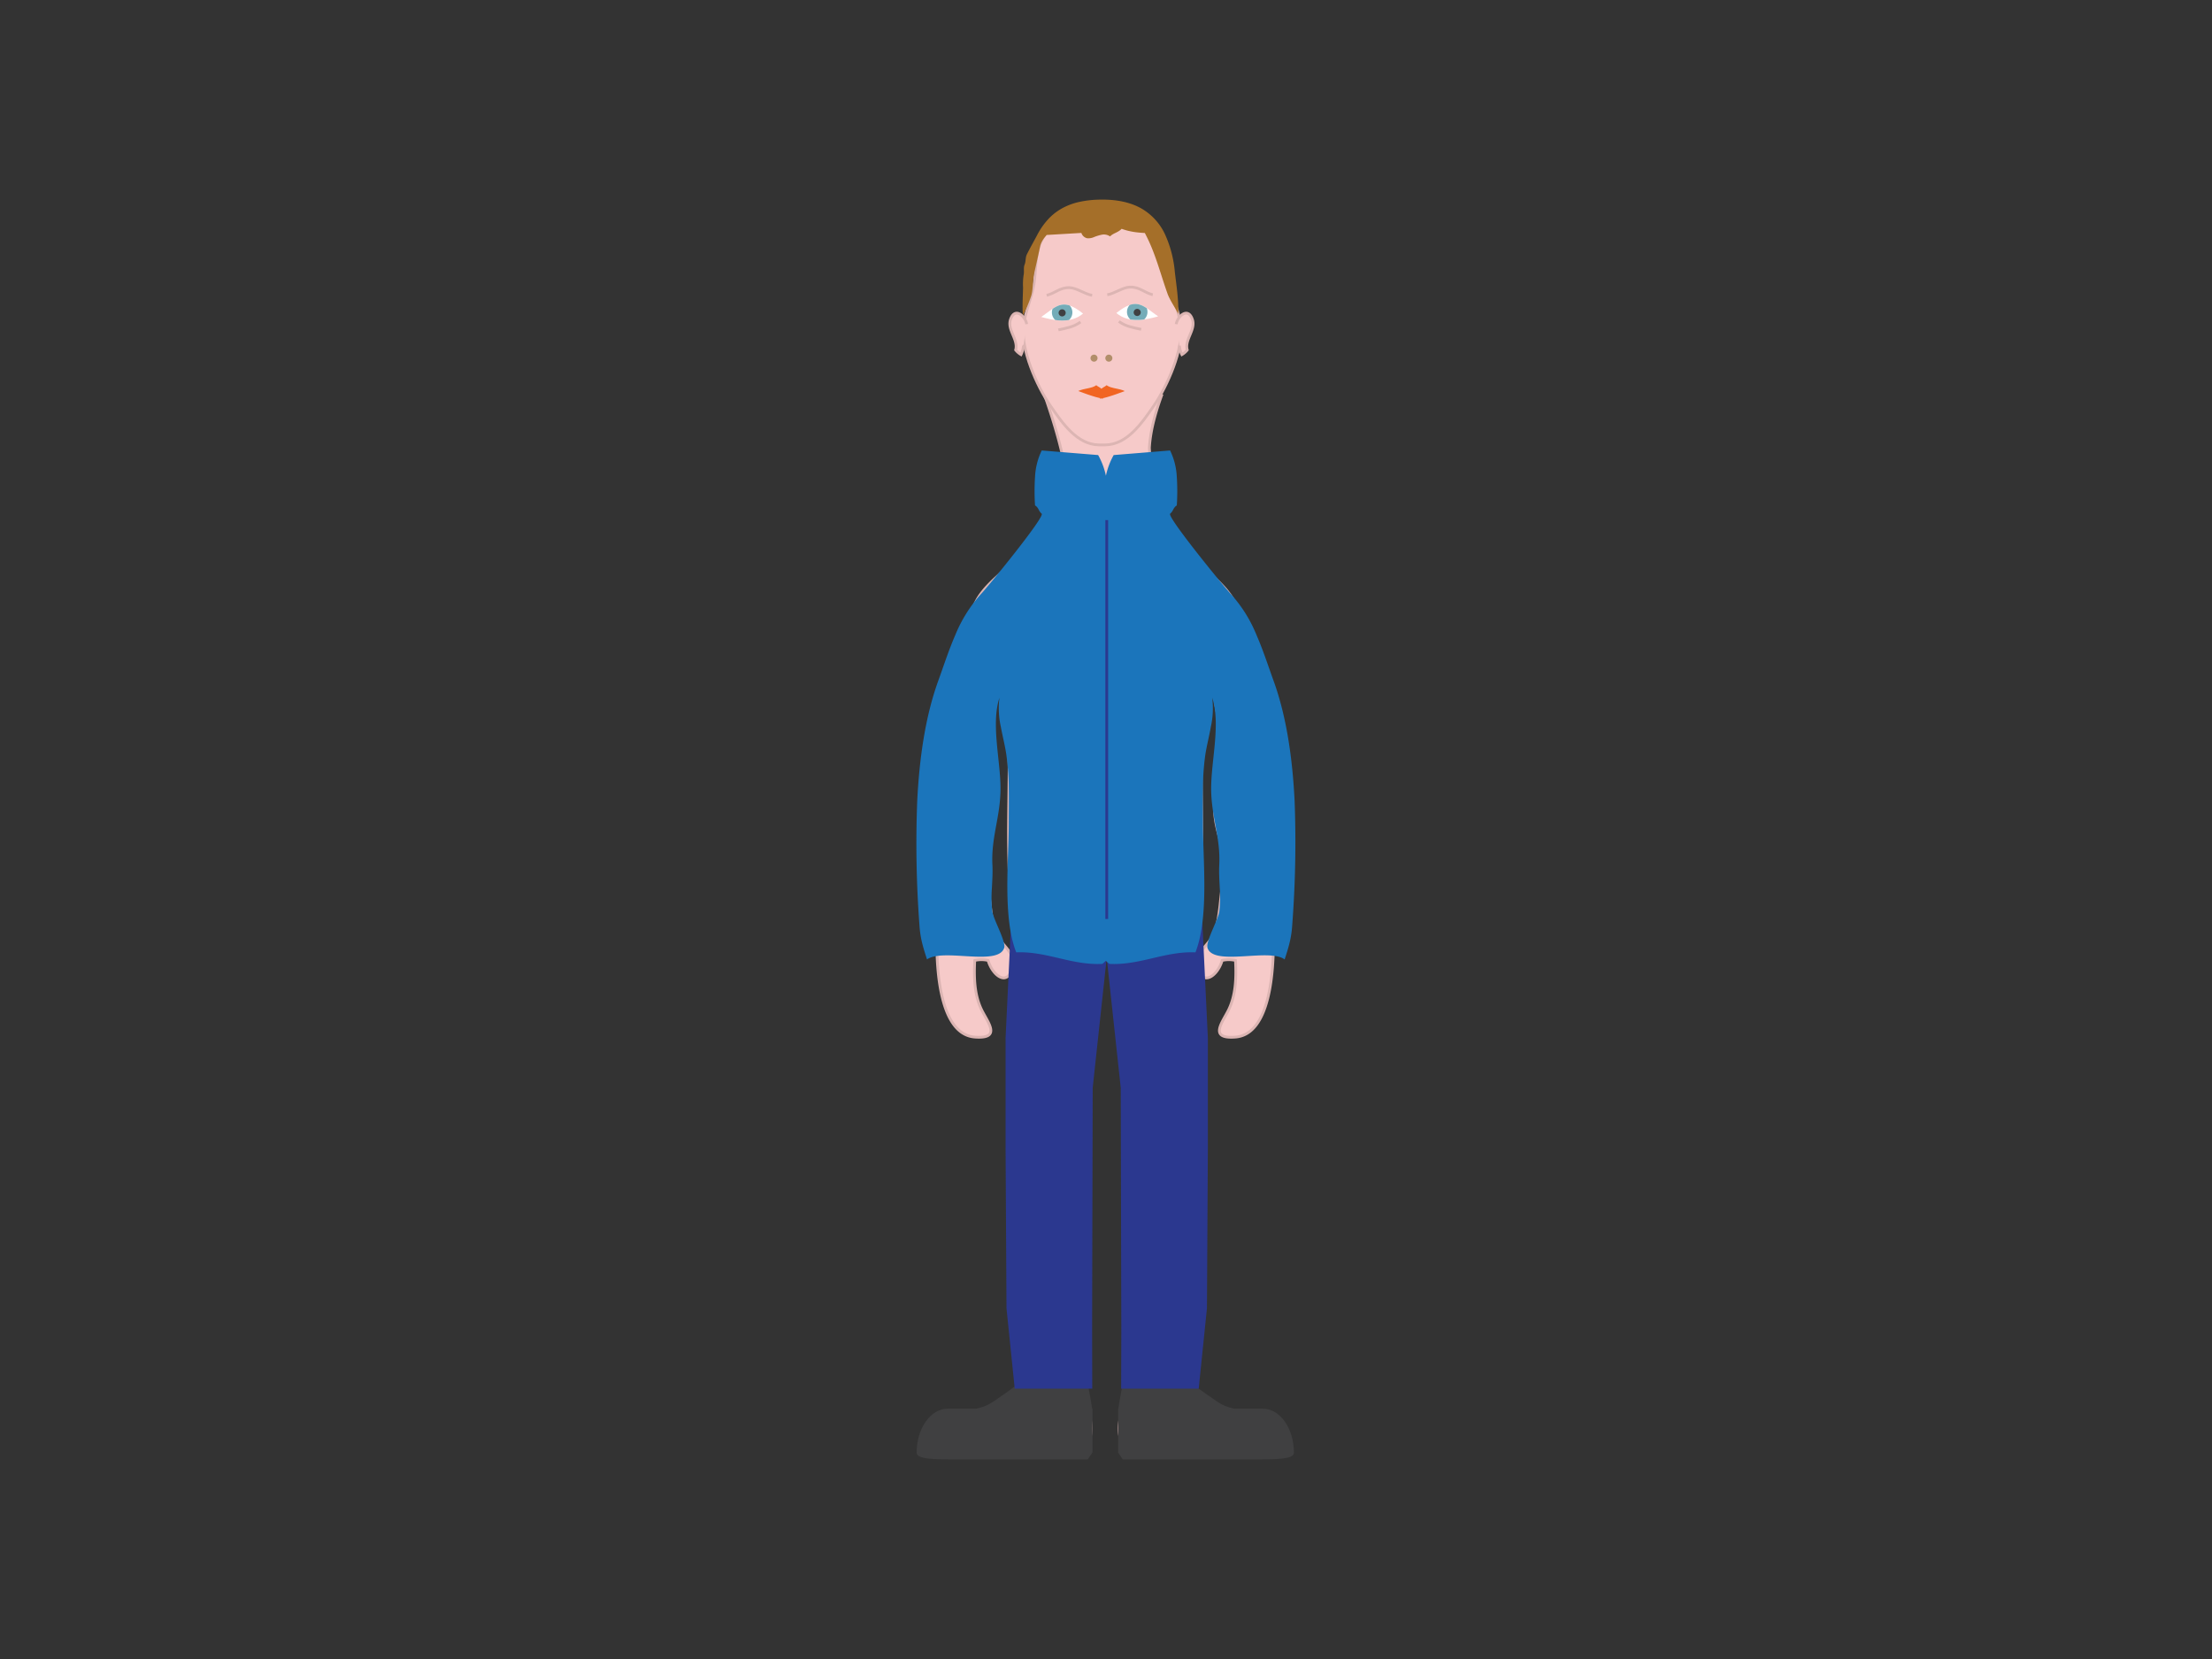 <svg xmlns="http://www.w3.org/2000/svg" viewBox="0 0 800 600"><rect x="0" y="0" width="800" height="600" fill="#333333" stroke="none"/><defs><style>.cls-1{fill:#f6cac9;}.cls-1,.cls-5{stroke:#dcb5b3;}.cls-1,.cls-11,.cls-5{stroke-miterlimit:10;}.cls-2{fill:#404041;}.cls-3{fill:#fff;}.cls-4{fill:#74acb8;}.cls-11,.cls-5{fill:none;}.cls-6{fill:#b18e6a;}.cls-7{fill:#f16522;}.cls-8{fill:#a56f29;}.cls-9{fill:#2b388f;}.cls-10{fill:#1b75bb;}.cls-11{stroke:#2b388f;}</style></defs><g id="Layer_1" data-name="Layer 1"><path class="cls-1" d="M377.67,142.57c2.79,7.85,8.57,25.54,8.23,35-1.21,4.6-8.8,9.63-13.92,18.54-1.08,1.89-2.79,3.34-4,5.19-4.31,5.1-10.58,9.17-14.11,14.76-4,6.35-4.48,15.26-5.74,22.36a601.6,601.6,0,0,0-9.33,102c0,9.85.92,33.74,13.84,34.66,9.8.7,4.49-5.46,2.31-10-2.48-5.2-2.75-11.13-2.42-17.72a10.65,10.65,0,0,1,4.83,0c1.72,5.88,7.61,9.82,8.83,1.74.8-5.29-4.21-7-6.14-12.09-2.14-5.66-1.92-13.76-3.4-20.38-1.68-7.49,3.33-15.26,3.4-23.35.14-14.12-3.42-23.17-.8-36.12,1.71-8.46.61-23.06,5.52-30v.74c-3.54,13.65.19,36,.19,49.48,0,13.23-.54,26.66.13,39.82,1.53.13,3,.29,4.52.48l2.65,176.88,0,2a11.53,11.53,0,0,0-.3,1.67c-.34,6.06-3.79,7.47-8.24,10.17-3.95,2.39-8.39,4.78-13.14,5.76-3.95.81-10.75-.24-11.77,4.47-1.4,6.52,5,5.37,9.23,6,2.36.36,4.14,1.25,6.64,1.35a48.05,48.05,0,0,0,8.42-.56c5.59-.8,11.3-.85,17.09-1.43,5-.51,13.07,1.3,14.16-4.51,1.27-6.81-2.7-13.14-2-19.57l.06-3.56h0v-1.57h0l-2.61-174c2.57.32,5.23.56,8,.68v.08h.1c.6,0,1.19,0,1.78,0s1.17,0,1.78,0h.1v-.08c2.78-.12,5.43-.36,8-.68l-2.6,174h0l0,.77,0,.8h0l.05,3.56c.71,6.43-3.25,12.76-2,19.57,1.09,5.81,9.11,4,14.16,4.51,5.79.58,11.49.63,17.08,1.43a48.23,48.23,0,0,0,8.43.56c2.49-.1,4.27-1,6.64-1.35,4.19-.65,10.63.5,9.22-6-1-4.71-7.81-3.66-11.76-4.47-4.75-1-9.2-3.37-13.14-5.76-4.46-2.7-7.91-4.11-8.25-10.17a11.47,11.47,0,0,0-.29-1.67l0-2,2.65-176.88c1.49-.19,3-.35,4.53-.48.67-13.16.13-26.59.13-39.82,0-13.52,3.73-35.83.18-49.48v-.74c4.92,7,3.82,21.58,5.52,30,2.62,12.95-.94,22-.8,36.12.08,8.09,5.08,15.86,3.41,23.35-1.49,6.62-1.27,14.72-3.41,20.38-1.93,5.09-6.93,6.8-6.14,12.09,1.22,8.08,7.11,4.14,8.84-1.74a10.6,10.6,0,0,1,4.82,0c.34,6.59.06,12.52-2.42,17.72-2.17,4.55-7.49,10.71,2.32,10,12.91-.92,13.84-24.81,13.83-34.66a600.57,600.57,0,0,0-9.33-102c-1.25-7.1-1.73-16-5.74-22.36-3.52-5.59-9.79-9.66-14.1-14.76-1.2-1.85-4.62-3.3-5.7-5.19a74.63,74.63,0,0,1-10-34.17c.42-7.43,3-15,4.59-19.38"/><path class="cls-2" d="M395,509.47c-.69-4.65-1.78-8.92-1.81-12.06-4.91-.23-14.58-2.82-19.05-.91-2.18.94-8.87,6.35-11.29,7.93-2.62,1.71-4.5,3.44-7.55,4.43-.67.22-1.43.42-2.24.61H342.76c-6.21,0-11.24,7.11-11.24,15.89h0c-.16,2.45,6.81,2.45,13,2.45h48.89l1.65-2.45h.06V509.47Z"/><path class="cls-2" d="M404.45,509.47c.68-4.65,1.77-8.92,1.8-12.06,4.91-.23,14.59-2.82,19.06-.91,2.18.94,8.87,6.35,11.29,7.93,2.62,1.71,4.49,3.44,7.54,4.43.68.22,1.43.42,2.24.61h10.34c6.21,0,11.24,7.11,11.24,15.89h0c.17,2.45-6.8,2.45-13,2.45H406.06l-1.66-2.45h0V509.47Z"/><path class="cls-1" d="M427,117.58c-.69-5.08-2.93-9.83-3.75-14.85s-.33-10.18-2.34-14.85c-4.27-9.92-13.15-13.57-22.31-13.14-9.17-.43-18,3.22-22.32,13.14-2,4.67-1.55,9.94-2.34,14.85s-3.06,9.77-3.75,14.85c-1.18,8.71,4.87,22.13,9.54,28.93,4.46,6.49,9.78,14.3,17.72,14.39.39,0,.76,0,1.15,0s.75,0,1.14,0c7.94-.09,13.26-7.9,17.72-14.39C422.1,139.71,428.15,126.29,427,117.58Z"/><path class="cls-1" d="M425.4,117.23c.31-2.54,4.14-6.48,5.82-1.78,1.37,3.83-2.9,7.32-1.83,11.12a7,7,0,0,1-1.94,1.68,8.48,8.48,0,0,1-.88-3.25"/><path class="cls-3" d="M403.74,113.21c7.56-6,9.55-2.63,15.12,1.22-3.85,1-10.23,2.86-15.12-1.22"/><path class="cls-4" d="M415,112.79a3.81,3.81,0,0,0-.24-1.31c-2-1.33-3.74-2-6.18-1.19a3.67,3.67,0,0,0,.23,5.24,16.24,16.24,0,0,0,5,0A3.68,3.68,0,0,0,415,112.79Z"/><path class="cls-2" d="M412.57,113a1.28,1.28,0,1,1-1.27-1.28A1.27,1.27,0,0,1,412.57,113Z"/><path class="cls-5" d="M404.67,116.25c2.42,1.82,5.24,2.25,8.05,2.86"/><path class="cls-5" d="M400.46,106.61c2.69-.45,5.6-2.72,8.23-2.78,3.46-.09,5.14,2,8.23,2.78"/><path class="cls-3" d="M391.7,113.41c-7.56-6-9.55-2.62-15.12,1.23,3.84,1,10.22,2.85,15.12-1.23"/><path class="cls-4" d="M380.44,113a3.58,3.58,0,0,1,.24-1.31c2-1.33,3.73-2,6.18-1.2a3.69,3.69,0,0,1-.23,5.24,16.31,16.31,0,0,1-5,0A3.72,3.72,0,0,1,380.44,113Z"/><path class="cls-2" d="M382.86,113.15a1.28,1.28,0,1,0,1.28-1.28A1.27,1.27,0,0,0,382.86,113.15Z"/><path class="cls-5" d="M390.77,116.45c-2.42,1.82-5.25,2.25-8,2.86"/><path class="cls-5" d="M395,106.81c-2.68-.44-5.6-2.71-8.23-2.78-3.45-.08-5.13,2-8.23,2.78"/><path class="cls-6" d="M396.94,129.53a1.27,1.27,0,1,1-1.26-1.27A1.26,1.26,0,0,1,396.94,129.53Z"/><path class="cls-6" d="M402.3,129.53a1.27,1.27,0,1,1-1.27-1.27A1.27,1.27,0,0,1,402.3,129.53Z"/><path class="cls-7" d="M405.94,141.09l-.86-.25-.88-.2-.88-.19c-.29-.06-.57-.12-.85-.2s-.56-.14-.82-.23a6.36,6.36,0,0,1-.76-.31,4.23,4.23,0,0,1-.68-.41,2.23,2.23,0,0,1-.22.21l-.27.18-.3.18-.3.18a3.28,3.28,0,0,0-.31.2,3.06,3.06,0,0,0-.29.21c-.06,0-.11.11-.16.16l-.17-.16a3.06,3.06,0,0,0-.29-.21l-.3-.2-.31-.18-.3-.18-.27-.18a2.23,2.23,0,0,1-.22-.21,4.23,4.23,0,0,1-.68.41,6.36,6.36,0,0,1-.76.31c-.26.09-.54.16-.82.23s-.56.14-.85.2l-.88.19-.88.2-.85.25c-.28.1-.56.21-.82.33l1.83.67c.68.25,1.42.52,2.2.78s1.59.51,2.41.75l1.44.36v.23l.53-.12.52.12V144q.72-.16,1.44-.36c.82-.24,1.63-.49,2.41-.75s1.52-.53,2.2-.78l1.83-.67Q406.36,141.24,405.94,141.09Z"/><path class="cls-1" d="M371.31,117.23c-.31-2.54-4.14-6.48-5.82-1.78-1.37,3.83,2.9,7.32,1.83,11.12a7,7,0,0,0,1.94,1.68,8.48,8.48,0,0,0,.88-3.25"/><path class="cls-8" d="M391.09,84.24a2.88,2.88,0,0,0,2.06,1.92,5,5,0,0,0,2.55-.43,16.18,16.18,0,0,1,2.85-.86,3.87,3.87,0,0,1,2.91.63,5.69,5.69,0,0,1,1-.77c.36-.21.74-.39,1.11-.57a10.21,10.21,0,0,0,1.08-.59,4.69,4.69,0,0,0,1-.82q1,.36,2,.63c.67.17,1.36.32,2.05.44s1.4.21,2.12.28,1.46.13,2.22.16a62.33,62.33,0,0,1,3.24,7.24c.93,2.43,1.72,4.87,2.51,7.32s1.57,4.9,2.45,7.36,2.7,4.92,3.89,7.38c.18-5.25-.71-10.52-1.26-15.45a41.15,41.15,0,0,0-3.56-13.43,20.9,20.9,0,0,0-8.6-9.33c-3.91-2.19-9-3.35-15.52-3.14a36.52,36.52,0,0,0-7.39.94,22.91,22.91,0,0,0-6,2.37,19.94,19.94,0,0,0-4.84,3.91A25.87,25.87,0,0,0,375.11,85c-.57,1.09-1.2,2.22-1.83,3.38s-1.27,2.36-1.88,3.58-.33,2.46-.83,3.71-.07,2.53-.37,3.81A22.75,22.75,0,0,0,370,104c0,1.2-.38,8.53,0,10a48,48,0,0,0,3-7.17c.74-2.87.38-5.23,1.16-8.6s1.5-6.64,2-9.08,2.46-4.08,2.35-4.17"/><polygon class="cls-9" points="395.03 502.22 388.02 502.22 381.01 502.22 374 502.22 366.99 502.22 364.01 473.15 363.68 415.35 363.68 375.4 366.99 305.87 374 305.87 381.01 305.87 388.02 305.87 395.03 305.87 404.71 305.16 395.19 393.42 394.98 480.8 395.03 502.22"/><polygon class="cls-9" points="405.48 502.22 412.49 502.22 419.51 502.22 426.52 502.22 433.53 502.22 436.51 473.15 436.84 415.35 436.84 375.4 433.53 305.87 426.52 305.87 419.51 305.87 412.49 305.87 405.48 305.87 395.81 305.16 405.33 393.42 405.54 480.8 405.48 502.22"/><path class="cls-10" d="M468.21,289.63c-.76-15.37-2.92-30.48-7.59-43.38-1.94-5.34-3.78-11.08-6.17-16.55a50.28,50.28,0,0,0-9.35-14.92c-2.25-2.35-23.17-27.92-21.9-29s1-2.09,2.41-3a79.6,79.6,0,0,0,0-10.26,24.48,24.48,0,0,0-2.43-9.6l-10.2.83-10.2.83a26.54,26.54,0,0,0-2.81,7.48,26.54,26.54,0,0,0-2.81-7.48l-10.2-.83-10.2-.83a24.48,24.48,0,0,0-2.43,9.6,79.6,79.6,0,0,0,0,10.26c1.43.9,1.14,1.9,2.41,3s-19.65,26.67-21.9,29a50.51,50.51,0,0,0-9.36,14.92c-2.38,5.47-4.22,11.21-6.16,16.55-4.67,12.9-6.83,28-7.59,43.38a395.25,395.25,0,0,0,.8,44.95,36.34,36.34,0,0,0,.93,6.28c.47,1.95,1.07,3.86,1.81,6.13,2.85-2.08,9.22-1.45,15.18-1.12s11.5.35,12.69-2.94c.42-1.16-.54-3.73-1.66-6.4s-2.39-5.42-2.6-6.95a45.43,45.43,0,0,1-.15-8.34c.14-2.81.33-5.63.19-8.37-.51-10.16,2.94-17.53,2.93-27.74s-3.49-23.25-.38-32.8a30.78,30.78,0,0,0,.48,10.46c.64,3.49,1.54,6.92,2,10.12a91.39,91.39,0,0,1,.88,12.33c.07,4.21,0,8.49,0,12.67,0,6.73-.57,15.23-.51,23.61s.75,16.65,3.21,22.91c5.53-.23,10.52.95,15.53,2.12s10,2.33,15.62,2.05a15.22,15.22,0,0,0,1.26-1.12,15.22,15.22,0,0,0,1.26,1.12c5.59.28,10.61-.88,15.62-2.05s10-2.35,15.53-2.12c2.46-6.26,3.15-14.53,3.21-22.91s-.49-16.88-.51-23.61c0-4.18-.1-8.46,0-12.67a91.39,91.39,0,0,1,.88-12.33c.49-3.2,1.39-6.63,2-10.12a30.78,30.78,0,0,0,.48-10.46c3.11,9.55-.37,22.59-.38,32.8s3.44,17.58,2.93,27.74c-.14,2.74.05,5.56.19,8.37a45.43,45.43,0,0,1-.15,8.34c-.21,1.53-1.48,4.29-2.6,6.95s-2.08,5.24-1.66,6.4c1.19,3.29,6.73,3.27,12.69,2.94s12.33-1,15.18,1.12c.74-2.27,1.34-4.18,1.81-6.13a36.34,36.34,0,0,0,.93-6.28A395.25,395.25,0,0,0,468.21,289.63Z"/><line class="cls-11" x1="400.27" y1="188.1" x2="400.27" y2="332.36"/></g></svg>